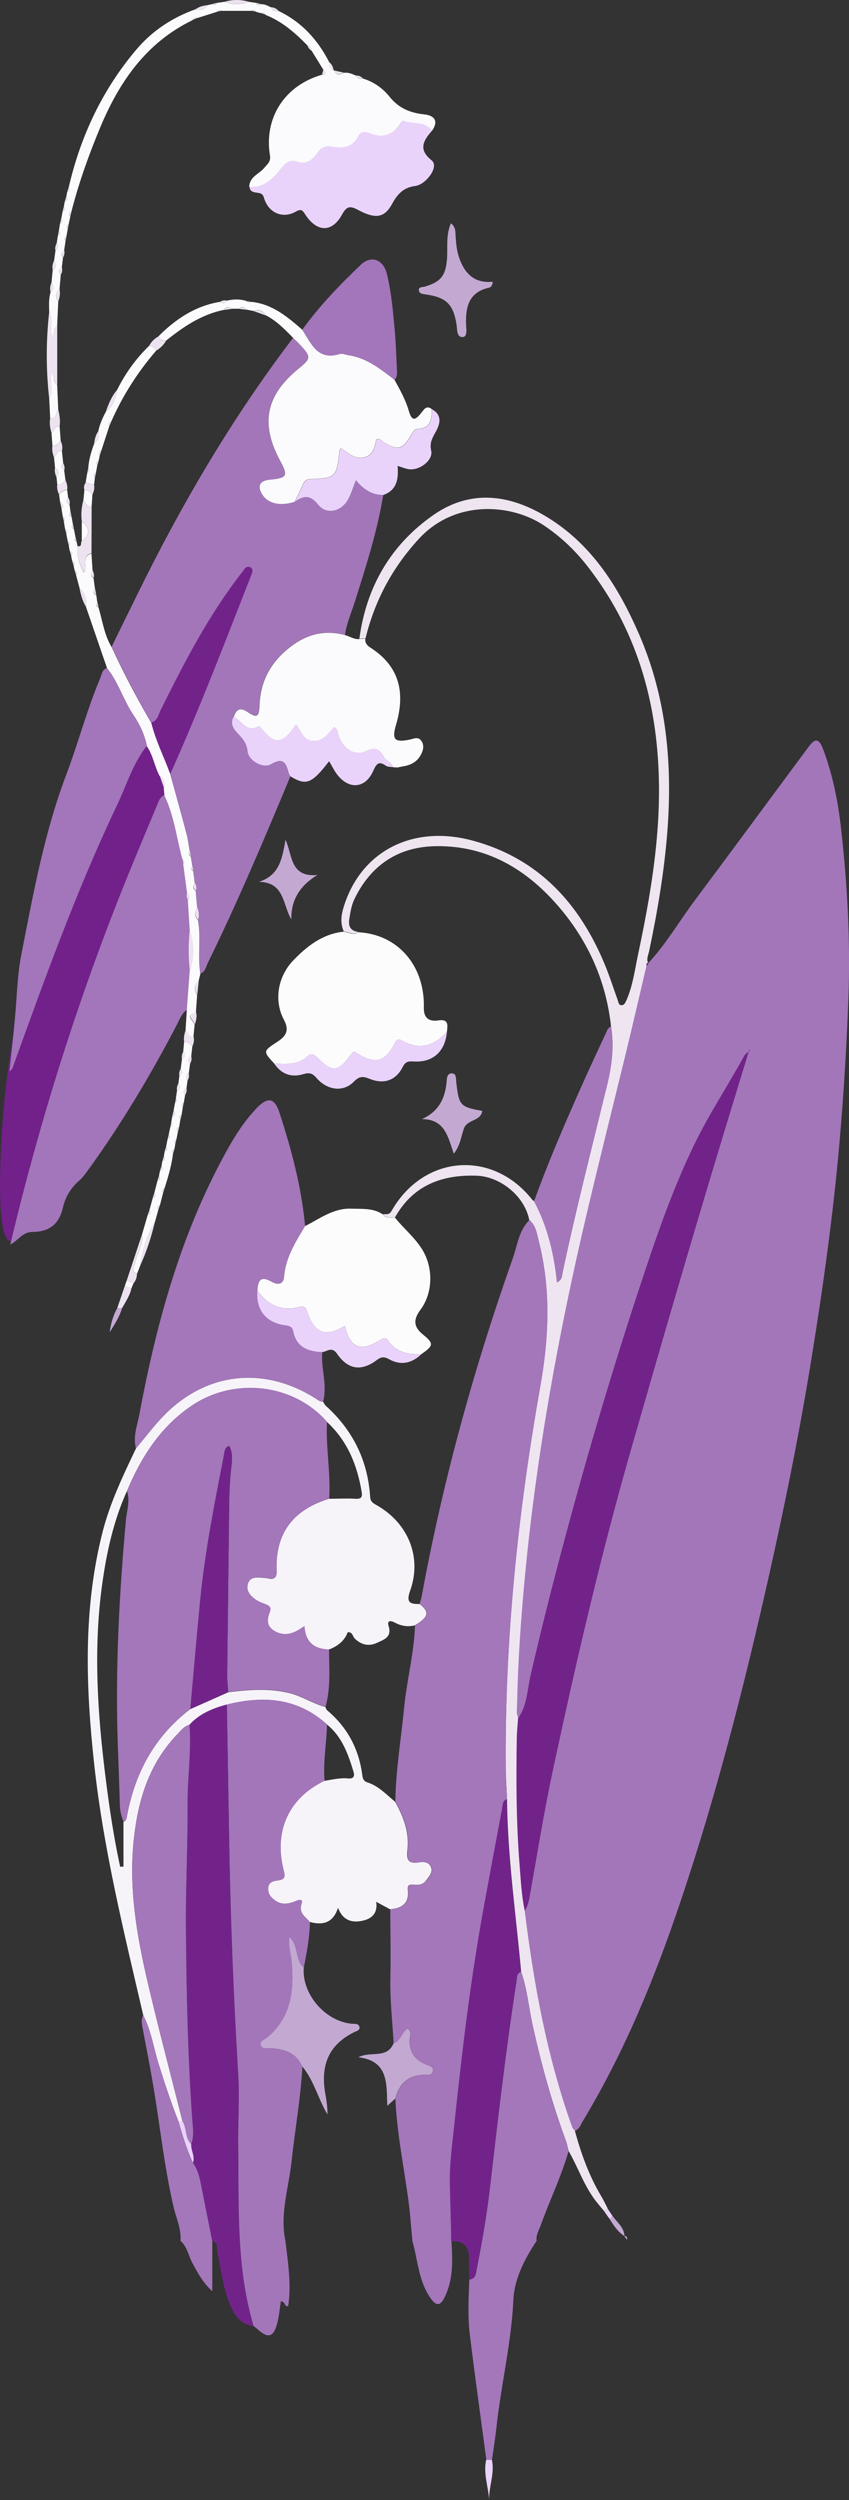<?xml version="1.0" encoding="UTF-8"?>
<svg id="Layer_1" data-name="Layer 1" xmlns="http://www.w3.org/2000/svg" version="1.1" viewBox="0 0 126.86 373.14">
  <rect x="0" y="0" width="126.86" height="373.14" fill="#333333" stroke="none"/>
  <defs>
    <style>
      .cls-1 {
        fill: #c3a9d2;
      }

      .cls-1, .cls-2, .cls-3, .cls-4, .cls-5, .cls-6, .cls-7, .cls-8, .cls-9, .cls-10, .cls-11, .cls-12, .cls-13, .cls-14 {
        stroke-width: 0px;
      }

      .cls-2 {
        fill: #a477bb;
      }

      .cls-3 {
        fill: #ead3fb;
      }

      .cls-4 {
        fill: #722389;
      }

      .cls-5 {
        fill: #fbfafc;
      }

      .cls-6 {
        fill: #f7f4f9;
      }

      .cls-7 {
        fill: #72238a;
      }

      .cls-8 {
        fill: #a376ba;
      }

      .cls-9 {
        fill: #fdfcfd;
      }

      .cls-10 {
        fill: #712189;
      }

      .cls-11 {
        fill: #a476ba;
      }

      .cls-12 {
        fill: #a375ba;
      }

      .cls-13 {
        fill: #eee5f1;
      }

      .cls-14 {
        fill: #ede3f0;
      }
    </style>
  </defs>
  <path class="cls-3" d="M72.66,367.11c.28,0,.56.01.84.02.45,2.05-.49,3.99-.4,6.02-.14-2.02-.91-3.99-.45-6.04Z"/>
  <g>
    <path class="cls-10" d="M4.91,141.88c-1.21,4.29-3.69,13.66-4.55,25.91-.14,1.96-1.2,17,1.17,17.44,1.05.2,2.35-2.55,3.25-4.37,6.39-12.98,9.04-13.13,14.27-23.75,9.73-19.77,3.33-25,13.03-44.9,6.65-13.66,14.21-20.52,11.93-31.48-.18-.88-1.62-7.79-5.02-8.32-2.28-.36-5.69,2.11-18.53,30.14-11.26,24.58-14.4,35.28-15.54,39.33Z"/>
    <path class="cls-8" d="M96.83,143.79c2.69-2.89,4.67-6.31,7.02-9.45,5.69-7.61,11.32-15.27,16.99-22.9.98-1.32,1.55-1.23,2.17.42,1.43,3.82,2.22,7.81,2.67,11.84.94,8.37,1.4,16.79,1.09,25.22-.26,7.13-.69,14.25-1.31,21.37-.94,10.79-2.43,21.5-4.16,32.19-1.79,11.11-4.02,22.13-6.49,33.1-3.66,16.24-7.78,32.36-13.1,48.15-3.83,11.39-8.37,22.47-14.6,32.8-.33.55-.52,1.24-1.22,1.51-.14-.19-.33-.37-.41-.58-3.74-10.45-5.73-21.28-7.08-32.25.35-.57.56-1.19.68-1.86,1.12-6.24,2.11-12.5,3.43-18.69,3.49-16.36,7.26-32.65,11.89-48.74,4.41-15.34,8.85-30.67,13.49-45.94,1.32-4.35,2.65-8.69,3.98-13.04.04-.09.34-.11.09-.29-.02.1-.04.21-.06.31-.22.2-.52.35-.66.6-2.48,4.51-5.34,8.81-7.58,13.46-2.79,5.8-4.98,11.85-7.02,17.93-3.95,11.77-7.56,23.64-10.85,35.61-2.32,8.44-4.51,16.91-6.49,25.44-.5,2.18-.5,4.55-1.89,6.49-.32-.63-.19-1.31-.18-1.97.13-6.49.58-12.97,1.2-19.43,1.74-18.27,5.04-36.28,9.27-54.12,1.87-7.91,3.87-15.78,5.78-23.68,1.06-4.36,2.06-8.72,3.09-13.08.12-.14.24-.28.36-.42,0,0-.11.03-.11.03Z"/>
    <path class="cls-8" d="M57.26,73.89c-.88,5.43-2.58,10.64-4.22,15.87-.52,1.66-1.26,3.27-1.49,5.01-2.97-.8-5.64-.17-8.07,1.67-2.93,2.22-4.6,5.08-4.72,8.82-.06,1.77-.43,1.92-1.81.98-1.05-.72-1.68-.42-2.03.73-.63,1.08.03,1.89.68,2.57.72.76,1.28,1.44,1.39,2.59.13,1.37,2.31,2.65,3.53,1.92,1.9-1.14,2.24-.07,2.63,1.33.05.17.16.32.24.48-3.91,9.38-7.86,18.73-12.34,27.86-.28.58-.37,1.31-1.1,1.58-.43-2.66.15-5.37-.36-8.03.2-.63.12-1.23-.12-1.83-.07-.85-.15-1.69-.22-2.54.12-.39.05-.76-.14-1.11-.08-.6-.16-1.2-.23-1.81-.04-.25-.09-.5-.13-.75-.08-.48-.16-.96-.23-1.44-.05-.25-.1-.49-.15-.74-.16-.89-.26-1.8-.49-2.67-.79-2.98-1.62-5.95-2.44-8.92,4.35-9.68,8.13-19.59,12.01-29.46.17-.44.49-1.03-.04-1.32-.63-.34-.91.31-1.24.73-4.96,6.34-8.63,13.45-12.19,20.62-.33.67-.44,1.55-1.36,1.81-2.15-3.68-4.14-7.44-5.94-11.31,1.25-2.55,2.5-5.1,3.76-7.65,6.63-13.52,14.21-26.46,23.35-38.45.34.34.7.67,1.03,1.02,1.66,1.77,1.64,2.07-.19,3.56-4.95,4.01-5.78,8.21-2.75,13.81,1.2,2.22,1.02,2.53-1.61,2.78-1.47.14-1.86.92-1.1,2.19.85,1.4,2.72,1.81,4.9,1.08,1.29-.9,2.27-1.06,3.47.46,1.2,1.53,3.39,1.06,4.41-.69.5-.85.77-1.83,1.23-2.97,1.12,1.38,2.41,2.22,4.09,2.21Z"/>
    <path class="cls-6" d="M21.4,300.75c-2.88-12.38-5.93-24.73-7.32-37.4-1.27-11.63-1.68-23.22,1.25-34.71,1.12-4.38,3.06-8.42,4.99-12.46,1.15-1.39,2.26-2.82,3.47-4.17,6.38-7.12,15.29-8.37,23.34-3.31.35.22.67.54,1.14.49.13.2.22.45.39.6,4.06,3.65,6.31,8.19,6.65,13.65.05.78.57.97,1.08,1.27,4.64,2.68,6.68,7.74,4.89,12.71-.62,1.72-.05,2.01,1.4,1.97,1.54,1.2,1.38,1.94-.7,3.19-1.05.27-2.04.09-2.99-.41-.6-.32-1.2-.37-.92.54.52,1.66-.76,2.02-1.74,2.48-1.2.56-2.37.32-3.34-.66-.31-.31-.29-.97-1.03-.93-.49,1.31-1.52,2.1-2.81,2.59-2.17-.06-3.53-1.05-3.66-3.49-.45.28-.74.49-1.05.66-1.21.67-2.44.75-3.61-.04-1.06-.72-.91-1.74-.51-2.76.24-.61-.07-.89-.58-1.1-.5-.2-1.04-.37-1.48-.67-.83-.57-1.57-1.31-1.22-2.41.36-1.14,1.4-.94,2.31-.89.24.01.49.03.72.09.99.24,1.3-.2,1.26-1.14-.23-5.65,2.53-9.13,7.84-10.75,1.32,0,2.65-.08,3.96,0,.89.06,1.03-.3.91-1.04-.67-4.01-2.13-7.62-5.2-10.44-4.93-5.64-13.73-6.74-20.16-2.44-4.69,3.14-7.59,7.7-9.73,12.8-2.01,4.47-3.04,9.19-3.7,14.01-1.33,9.7-.66,19.37.56,29.02.55,4.36,1.21,8.71,2.14,13.01l.5-.02v-6.67c.33-.12.43-.39.49-.7,1.18-6.55,4.13-12.05,9.49-16.13,1.88-.84,3.77-1.67,5.65-2.51,3.06-.38,6.1-.64,9.17.12,1.9.47,3.51,1.58,5.37,2.07.08.16.12.37.25.48,3.03,2.54,4.76,5.77,5.26,9.68.07.52.2.91.77,1.09,1.67.54,2.84,1.81,4.13,2.89,1.26,2.25,2.16,4.6,1.84,7.23-.17,1.36.11,2.08,1.69,1.82.69-.11,1.55-.09,1.85.75.29.79-.34,1.35-.74,1.94-.44.63-1.09.7-1.78.64-.61-.06-1.05-.08-.95.81.23,1.95-.9,2.72-2.67,2.85-.63-.34-1.25-.67-2.06-1.11.27,1.8-.74,2.57-2.15,2.85-1.56.31-2.88-.13-3.55-1.96-.74,2.29-2.28,2.64-4.22,2.12-.65-.79-1.71-1.31-1.23-2.74.28-.82-.51-.54-.93-.36-1,.41-1.99.58-2.95-.06-.68-.46-1.19-1.06-1.11-1.95.08-.87.82-1.01,1.46-1.09,1.22-.13,1.04-.76.82-1.64-1.44-5.81.84-10.69,6.12-13.22,1.18-.18,2.36-.48,3.57-.36.77.07.99-.32.79-.98-.81-2.65-1.71-5.26-3.99-7.08-4.4-3.97-9.51-4.32-14.96-2.96-2.1.56-4.08,1.36-5.58,3.02-.76.18-1.21.79-1.71,1.3-4.28,4.39-5.97,9.87-6.6,15.8-.78,7.29.45,14.4,2.1,21.44,1.62,6.9,3.44,13.75,5.17,20.62-.2,0-.4,0-.6,0-1.09-2.77-2.03-5.59-2.92-8.43-.78-2.47-1.13-5.08-2.35-7.42Z"/>
    <path class="cls-12" d="M27.94,150.72c-.77.48-1.05,1.31-1.43,2.06-3.95,7.6-8.34,14.94-13.37,21.88-.39.54-.79,1.09-1.28,1.52-1.26,1.11-2.08,2.39-2.47,4.09-.57,2.45-2.02,3.58-4.56,3.6-1.51,0-2.17,1.37-3.29,1.86,4.66-19.57,10.73-38.51,18.34-56.95,1.2-2.91,2.42-5.82,3.64-8.73.23-.55.42-1.16,1.08-1.38,1.43,2.99,1.81,6.28,2.66,9.44.05.25.09.5.14.74.19,1.45.39,2.91.58,4.36-.14.39-.07.76.12,1.11.09,1.45.18,2.91.27,4.36-.21,2.08-.22,4.16,0,6.24-.14,1.93-.29,3.86-.43,5.79Z"/>
    <path class="cls-13" d="M78.41,285.2c1.35,10.97,3.34,21.8,7.08,32.25.08.22.27.39.41.58.93,3.38,2.1,6.67,3.91,9.7.37.61.67,1.27,1,1.9-.16.15-.31.31-.47.46-.34-.41-.69-.82-1.03-1.24-1.94-2.33-2.86-5.23-4.34-7.81-.14-.52-.23-1.06-.42-1.56-2.08-5.63-3.67-11.4-4.97-17.26-.58-2.65-.8-5.38-1.71-7.95-.78-8.58-2.03-17.13-2.11-25.77-.06-1.51-.17-3.02-.19-4.53-.17-19.23,1.82-38.27,5.18-57.18,1.27-7.18,1.58-14.34-.23-21.48-.29-1.14-.42-2.4-1.44-3.24-.65-3.43-4.21-6.48-7.89-6.6-5.18-.17-9.5,1.45-12.17,6.23-.64,0-1.33.18-1.8-.47.47-.08.9.19,1.3-.52,4.79-8.38,15.09-9.16,21.01-1.65.07.09.19.14.28.21,2,3.76,2.98,7.82,3.42,12.12.82-.4.74-1.03.84-1.5,2-9.42,4.4-18.74,6.68-28.09.69-2.83,1.03-5.71.55-8.63-.73-6.65-3.33-12.53-7.6-17.6-4.82-5.71-10.84-9.4-18.57-9.28-5.59.08-9.68,2.79-12.15,7.85-.46.94-.62,1.95-.78,2.97-.19,1.19.19,1.83,1.38,1.99-.75.51-1.47.02-2.21-.08-.64-1.43-.32-2.8.16-4.2,2.71-7.93,10.3-11.75,19.14-9.35,9.78,2.65,15.91,9.35,19.69,18.46.72,1.73,1.29,3.53,1.93,5.3.12.32.13.79.57.8.4.01.57-.37.73-.71.97-2.19,1.26-4.55,1.75-6.86,1.83-8.62,3.32-17.29,3.11-26.15-.27-11.72-3.39-22.5-10.71-31.85-1.84-2.35-3.99-4.39-6.5-6.06-4.86-3.22-13.22-3.87-18.64,2.01-3.97,4.3-6.61,9.24-7.99,14.89-.3,0-.61.01-.91.02,1.04-7.75,4.71-14.04,11.08-18.47,5.77-4.01,11.8-2.96,17.39.59,6.44,4.09,10.31,10.33,13.29,17.15,4.13,9.46,5.05,19.42,4.25,29.6-.47,5.99-1.48,11.91-2.72,17.79-.12.57-.44,1.15-.14,1.77,0,0,.11-.03.11-.03-.42-.12-.32.21-.36.42-1.03,4.36-2.03,8.73-3.09,13.08-1.92,7.89-3.91,15.77-5.78,23.68-4.22,17.84-7.52,35.85-9.27,54.12-.62,6.46-1.07,12.94-1.2,19.43-.01.66-.14,1.34.18,1.97-.07.97-.18,1.93-.19,2.9-.11,6.3-.09,12.59.41,18.87.18,2.33.29,4.67.78,6.97Z"/>
    <path class="cls-11" d="M48.27,209.19c-.47.05-.79-.27-1.14-.49-8.05-5.06-16.96-3.81-23.34,3.31-1.21,1.35-2.32,2.78-3.47,4.17-.49-1.78.21-3.48.52-5.16,2.41-12.9,5.81-25.5,11.93-37.21,1.57-3,3.23-5.98,5.61-8.45,1.63-1.7,2.65-1.51,3.37.68,1.81,5.53,3.3,11.13,3.84,16.95-1.42,2.37-2.91,4.69-3.14,7.58-.1,1.28-1.11,1.17-1.89.72-1.64-.93-2.03-.13-2.09,1.32-.23,2.8,1.18,4.7,3.88,5.15.66.11,1.31.07,1.49.98.47,2.34,2.2,2.99,4.31,3.06-.21,2.47.81,4.91.13,7.39Z"/>
    <path class="cls-9" d="M51.35,139.06c.73.1,1.45.59,2.21.08,5.87.3,9.93,4.97,9.77,11.24q-.06,2.26,2.22,1.91c1.51-.23,1.34.76,1.23,1.7-1.93,2.13-4.13,2.81-6.76,1.28-.56-.32-.77-.07-1.06.48-1.44,2.74-2.9,3.12-5.5,1.51-.39-.24-.56-.52-.97.05-1.94,2.71-2.8,2.81-5.03.57-.53-.53-.91-.76-1.5-.23-1.46,1.32-3.23,1.17-4.99,1.07-1.69-1.82-1.66-1.84.44-3.21,1.18-.77,1.93-1.6,1.03-3.28-1.56-2.91-.92-6.5,1.38-8.89,2.08-2.16,4.4-3.96,7.53-4.29Z"/>
    <path class="cls-9" d="M38.47,192.61c.06-1.45.45-2.25,2.09-1.32.78.45,1.79.56,1.89-.72.23-2.89,1.72-5.21,3.14-7.58,2.22-1.12,4.25-2.71,6.95-2.6,1.61.06,3.24-.11,4.67.86.47.65,1.16.47,1.8.47,1.3,1.63,2.95,2.95,4.07,4.75,1.69,2.73,1.63,6.48-.26,9.02-1.11,1.49-1.01,2.55.36,3.67,1.66,1.36,1.64,1.64-.21,2.94-1.89.1-3.61-.23-4.87-1.84-.25-.32-.42-.8-1.13-.36-3.09,1.95-4.62,1.35-5.43-2.01-2.9,1.75-4.54,1.14-5.64-2.13-.19-.56-.43-.88-1.02-.72-2.73.72-4.83-.16-6.42-2.44Z"/>
    <path class="cls-12" d="M21.95,111.3c-2.1,2.65-3.04,5.89-4.46,8.87-6.08,12.76-10.85,26.04-15.65,39.32-.03.09-.15.15-.42.41.28-2.69.55-5.18.79-7.68.32-3.26.35-6.57.98-9.76,1.78-9.08,3.43-18.2,6.74-26.92,1.78-4.7,3.05-9.59,5.01-14.23.25-.59.27-1.35,1.04-1.6,1.71,2.12,2.44,4.78,3.96,7.01.95,1.39,1.66,2.91,2,4.58Z"/>
    <path class="cls-5" d="M44.08,74.87c-2.18.73-4.05.31-4.9-1.08-.77-1.26-.37-2.05,1.1-2.19,2.63-.25,2.81-.56,1.61-2.78-3.03-5.59-2.19-9.8,2.75-13.81,1.84-1.49,1.86-1.78.19-3.56-.33-.35-.68-.68-1.03-1.02-1.23-1.26-2.46-2.53-4.06-3.36-.44-.7-1.04-.94-1.83-.65l-1.08-.21c-.32-.47-.69-.48-1.11-.13-.37,0-.74,0-1.11,0-.43-.35-.8-.34-1.11.16-3.36.67-6.09,2.52-8.7,4.61-.49-.03-.93-.14-1.1-.68,2.56-2.56,5.47-4.5,9.11-5.11.43.33.81.3,1.1-.19.96-.22,1.92-.26,2.87.04.19.35.44.41.74.14,3.13.3,5.39,2.2,7.63,4.15,1.35,2.01,2.26,4.67,5.61,3.62.36-.11.83.1,1.25.17,2.75.4,4.84,2.06,6.94,3.7.8,1.48,1.64,2.92,2.11,4.56.46,1.57.9,1.61,1.89.37.41-.5.75-1.18,1.56-.57.02,1.49-.12,2.86-2.08,2.97-.57.03-.76.49-1.01.92-1.23,2.15-1.97,2.33-4.04,1.08-.33-.2-.56-.68-1.16-.43-.24,1.14-.44,2.4-1.93,2.7-1.4.28-2.3-.79-3.35-1.41-.13.26-.22.36-.23.47-.4,3.84-.57,4.03-4.32,4.15-.6.02-.87.25-1.09.73-.4.88-.82,1.75-1.24,2.62Z"/>
    <path class="cls-5" d="M53.67,95.36c.3,0,.61-.01.91-.02-.05.62.27,1,.77,1.32,4.4,2.81,5.23,6.79,3.82,11.54-.65,2.19-.2,2.64,2.03,2.19.63-.13,1.32-.53,1.8.24.43.7.22,1.41-.14,2.07-.61,1.11-1.64,1.55-2.83,1.71-.21.05-.42.09-.63.14-.23-.01-.45-.03-.68-.04-.2-.78-1.08-.96-1.42-1.59-.61-1.11-1.25-1.47-2.58-.82-1.6.78-3.23-.18-4.05-1.98-.24-.52-.12-1.2-.74-1.6-.87.93-1.58,2.09-3.03,2.09-1.55,0-1.9-1.42-2.67-2.46-.19.27-.33.46-.46.64-1.63,2.21-2.84,2.25-4.52.16-.18-.22-.54-.6-.61-.56-1.85,1.1-2.51-.83-3.7-1.4.35-1.15.97-1.45,2.03-.73,1.38.94,1.75.79,1.81-.98.13-3.75,1.79-6.6,4.72-8.82,2.43-1.84,5.09-2.48,8.07-1.67.71.2,1.34.66,2.12.59Z"/>
    <path class="cls-5" d="M8.09,38.85c.07-.48.13-.97.2-1.45.46-.3.49-.67.18-1.1.06-.36.12-.72.17-1.09.36-.18.42-.43.15-.74.06-.36.11-.72.17-1.08.38-.17.46-.41.19-.74.07-.36.14-.72.2-1.08.36-.17.44-.41.19-.74.04-.24.09-.48.13-.72.38-.15.49-.39.23-.74.05-.24.09-.48.14-.72.38-.15.49-.38.24-.74,1.78-7.66,5.06-14.6,10.16-20.59,2.34-2.74,5.33-4.71,8.76-5.93.75.23,1.35-.01,1.81-.62.24-.05.48-.11.72-.16.33.26.57.18.74-.19.36-.05.73-.1,1.09-.15,1.2.45,2.41.45,3.61,0,.36.05.72.11,1.08.16.17.36.4.45.74.2.54-.03,1,.21,1.46.45.24.51.67.6,1.18.56,3.46,1.65,5.87,4.32,7.59,7.69-.02.51.13.92.64,1.13l.04.07c.36.72.88.7,1.48.33.66-.08,1.24.17,1.82.43.23.42.58.53,1.02.43,1.62.48,2.98,1.46,4,2.73,1.36,1.7,3.08,2.4,5.16,2.62,1.71.18,2.12,1.15,1.14,2.48-1.01-1.52-2.77-.95-4.14-1.47-.31-.12-.46.24-.64.5-1.09,1.59-2.52,2.09-4.34,1.39-.79-.31-1.4-.45-1.84.4-.85,1.65-2.33,1.83-3.88,1.55-.98-.18-1.6,0-2.16.83-.71,1.06-1.68,1.86-3.05,1.42-1.25-.41-1.83.2-2.54,1.1-1.17,1.49-2.53,2.81-4.69,2.63.02-1.52,1.48-1.92,2.25-2.85.45-.55,1-.91.85-1.83-.93-5.64,2.21-10.47,7.76-12.06.57-.11.76-.33.21-.75-.57-.93-1.14-1.86-1.72-2.79-.02-.44-.24-.72-.66-.84-1.81-1.86-3.74-3.55-6.19-4.53-.13-.39-.36-.52-.73-.28-.24-.06-.48-.13-.72-.19-.18-.35-.43-.42-.74-.16h-4.41c-.3-.25-.54-.18-.73.15-.97.31-1.94.61-2.92.92-.39-.23-.6-.07-.72.32-6.92,3.34-10.95,9.2-13.8,16.02-1.7,4.07-3.19,8.24-4.29,12.52-.35.18-.43.42-.17.74-.08.36-.15.72-.23,1.08-.32.19-.38.44-.14.74-.07.36-.13.72-.2,1.08-.35.19-.41.44-.14.74-.07.48-.15.96-.22,1.44-.46.31-.49.68-.17,1.1-.06.48-.12.97-.18,1.45-.48.31-.49.68-.15,1.11-.06.72-.13,1.45-.19,2.17-.67.55-.57,1.18-.19,1.83-.05,1.21-.11,2.42-.16,3.64-.65.31-.31,1.1-.75,1.6-.4-1.26.21-2.59-.44-3.75-.03-.98-.07-1.95.2-2.91.55-.44.52-.94.15-1.47.06-.6.11-1.21.17-1.81.6-.41.56-.92.21-1.47Z"/>
    <path class="cls-3" d="M37.26,27.87c2.15.18,3.52-1.14,4.69-2.63.7-.9,1.29-1.5,2.54-1.1,1.38.45,2.34-.35,3.05-1.42.55-.83,1.17-1.01,2.16-.83,1.55.29,3.03.1,3.88-1.55.44-.85,1.05-.71,1.84-.4,1.81.7,3.25.2,4.34-1.39.18-.26.32-.62.64-.5,1.37.53,3.13-.04,4.14,1.47-1.26,1.44-2.09,2.78-.06,4.4.73.58.25,1.72-.37,2.47-.55.67-1.27,1.26-2.09,1.37-1.72.23-2.62,1.18-3.43,2.67-1.15,2.1-2.49,2.29-5.09.9-1.19-.63-1.69-.59-2.39.69-1.48,2.71-3.74,2.68-5.48.02-.45-.69-.62-.91-1.46-.44-1.98,1.1-4.07.15-4.73-2.08-.15-.52-.38-.65-.84-.73-.57-.1-1.27-.07-1.31-.93Z"/>
    <path class="cls-12" d="M58.96,56.71c-2.09-1.64-4.18-3.29-6.94-3.7-.42-.06-.88-.28-1.25-.17-3.35,1.05-4.26-1.62-5.61-3.62,2.56-3.55,5.58-6.68,8.74-9.69,1.56-1.49,3.39-.82,3.92,1.38.67,2.77.91,5.61,1.17,8.45.17,1.87.22,3.75.31,5.62.03.6.13,1.22-.35,1.73Z"/>
    <path class="cls-2" d="M91.29,153.2c.48,2.92.15,5.8-.55,8.63-2.28,9.35-4.68,18.67-6.68,28.09-.1.47-.02,1.1-.84,1.5-.44-4.3-1.42-8.37-3.42-12.12,2.02-5.62,4.39-11.1,6.81-16.56,1.27-2.87,2.61-5.71,3.93-8.56.17-.37.31-.8.75-.98Z"/>
    <path class="cls-5" d="M21.95,111.3c-.34-1.67-1.06-3.19-2-4.58-1.52-2.23-2.25-4.9-3.96-7.01-1.05-3.04-2.09-6.09-3.14-9.13.15-1.13-.19-2.1-.99-2.91-.16-.61-.33-1.21-.49-1.82.25-.34.15-.58-.22-.73-.05-.24-.11-.48-.16-.72.26-.35.16-.58-.22-.73-.05-.24-.1-.48-.14-.72.26-.34.17-.57-.21-.74-.05-.24-.1-.48-.14-.73.25-.32.17-.56-.17-.73-.07-.36-.14-.72-.21-1.08.26-.32.18-.56-.18-.74-.06-.36-.12-.72-.18-1.09.26-.31.19-.56-.16-.74l-.18-1.09c.32-.44.27-.81-.22-1.09l-.15-1.09c.33-.36.66-.71,1.21-.69l.13,1.09c-.33.45-.29.82.22,1.1.05.36.1.72.15,1.09-.27.31-.2.56.16.74.06.36.13.73.19,1.09-.26.31-.18.55.16.74.07.36.14.72.21,1.09-.26.33-.18.57.18.74.05.24.1.49.15.73-.14,1.39.27,2.62.9,3.91.72-.93-.44-2.43,1.18-2.83.05.85.11,1.7.16,2.55-.35.42-.33.8.15,1.11.06.48.13.96.19,1.45-.33.45-.3.83.22,1.1.05.36.1.72.15,1.08-.27.33-.19.57.18.74.59,2,.86,4.1,1.96,5.93,1.79,3.87,3.78,7.63,5.93,11.31.65,2.64,1.89,5.07,2.82,7.61.82,2.97,1.65,5.94,2.44,8.92.23.87.33,1.78.49,2.67-.23.3-.15.54.15.74.08.48.16.96.23,1.44-.23.3-.17.54.13.75.08.6.16,1.2.23,1.81-.32.42-.29.79.14,1.11.07.85.15,1.69.22,2.54-.39.64-.44,1.25.12,1.83.5,2.66-.08,5.37.36,8.03-.09.35-.17.69-.26,1.04-.77.66-.61,1.41-.23,2.19-.06.85-.12,1.69-.18,2.54-1.77.44-.3,1.21-.19,1.84-.06.6-.12,1.2-.18,1.81-.73.02-.84-.63-1.17-1.05.06-.98.12-1.96.18-2.95.14-1.93.29-3.86.43-5.79.67-2.08.67-4.16,0-6.24-.09-1.45-.18-2.91-.27-4.36.34-.41.31-.78-.12-1.11-.19-1.45-.39-2.91-.58-4.36.23-.3.16-.54-.14-.74-.85-3.16-1.22-6.45-2.66-9.44-.03-.37-.07-.75-.1-1.12.27-.78.03-1.37-.64-1.82-.74-1.43-.96-3.08-1.9-4.43Z"/>
    <path class="cls-2" d="M21.4,300.75c1.22,2.33,1.57,4.94,2.35,7.42.89,2.84,1.83,5.66,2.92,8.43.6,2.11,1.25,4.2,2.16,6.2.93,1.28,1.12,2.8,1.42,4.29.5,2.46.98,4.92,1.47,7.38v7.49c-1.46-1.33-2.2-2.79-2.98-4.23-.59-1.09-.76-2.42-1.77-3.29.14-1.81-.66-3.43-1.05-5.12-1.46-6.32-2.08-12.77-3.21-19.14-.45-2.55-.95-5.1-1.43-7.65-.11-.6-.17-1.2.12-1.77Z"/>
    <path class="cls-3" d="M34.93,106.98c1.18.58,1.85,2.51,3.7,1.4.07-.04.43.34.61.56,1.68,2.09,2.9,2.04,4.52-.16.14-.19.27-.38.46-.64.77,1.04,1.12,2.46,2.67,2.46,1.45,0,2.16-1.16,3.03-2.09.62.4.51,1.08.74,1.6.82,1.8,2.46,2.76,4.05,1.98,1.33-.65,1.97-.29,2.58.82.35.63,1.22.81,1.42,1.59-.35-.06-.77-.02-1.04-.21-1.07-.76-1.42-.31-1.89.74-1.16,2.65-3.61,2.88-5.39.58-.47-.61-.8-1.32-1.21-2-2.62,3.38-3.42,3.69-5.79,2.25-.08-.16-.19-.31-.24-.48-.39-1.39-.73-2.47-2.63-1.33-1.22.73-3.41-.55-3.53-1.92-.11-1.15-.67-1.83-1.39-2.59-.65-.68-1.31-1.49-.68-2.57Z"/>
    <path class="cls-3" d="M44.08,74.87c.41-.87.84-1.74,1.24-2.62.22-.48.5-.71,1.09-.73,3.75-.12,3.92-.31,4.32-4.15.01-.11.1-.21.23-.47,1.05.63,1.96,1.7,3.35,1.41,1.49-.3,1.69-1.56,1.93-2.7.59-.25.83.23,1.16.43,2.07,1.25,2.82,1.07,4.04-1.08.25-.43.43-.89,1.01-.92,1.96-.11,2.1-1.48,2.08-2.97,1.62.91,1.22,2.24.55,3.43-.5.9-.91,1.6-.65,2.76.32,1.42-1.73,3-3.34,2.77-.53-.08-1.03-.3-1.68-.49.16,1.93-.09,3.61-2.14,4.34-1.68,0-2.97-.83-4.09-2.21-.46,1.14-.73,2.12-1.23,2.97-1.02,1.75-3.21,2.21-4.41.69-1.2-1.52-2.17-1.36-3.47-.46Z"/>
    <path class="cls-3" d="M40.97,158.72c1.76.1,3.53.25,4.99-1.07.58-.53.97-.3,1.5.23,2.23,2.24,3.1,2.13,5.03-.57.41-.57.58-.29.97-.05,2.6,1.61,4.05,1.23,5.5-1.51.29-.55.51-.81,1.06-.48,2.63,1.53,4.83.85,6.76-1.28-.25,2.9-2.03,4.56-4.83,4.44-.74-.03-1.3-.12-1.75.77-1.05,2.07-2.82,2.69-5.01,1.8-.96-.39-1.52-.38-2.31.43-1.55,1.6-3.95,1.34-5.58-.54-.61-.71-1.07-.85-1.96-.58-1.79.55-3.3.02-4.37-1.58Z"/>
    <path class="cls-1" d="M73.62,42.05c-.04.63-.32.84-.59.9-2.96.67-3.47,2.83-3.39,5.42.02.69.26,1.87-.48,1.93-.94.08-.83-1.13-.94-1.86-.48-3-1.51-4.05-4.55-4.49-.43-.06-.97-.09-1.07-.54-.14-.63.5-.52.87-.63,2.41-.71,3.12-1.63,3.32-4.12.14-1.72-.2-3.49.58-5.33.79.59.66,1.35.71,2,.08.97.15,1.93.44,2.87.79,2.5,2.26,4.13,5.09,3.85Z"/>
    <path class="cls-1" d="M67.81,172.2c-.87-2.49-1.32-5.19-4.78-5.17,2.77-1.24,3.56-3.41,3.74-5.94.03-.44.18-.88.72-.89.58-.01.62.46.66.89.01.12,0,.24.02.36.39,3.56.58,3.76,3.89,4.35-.22,1.58-2.22,1.23-2.73,2.61-.43,1.15-.51,2.47-1.52,3.78Z"/>
    <path class="cls-5" d="M27.38,156.95l.13-1.45c.55-.02.9.32,1.23.69-.06.48-.11.97-.17,1.45-.49.3-.51.68-.17,1.11-.06.48-.13.96-.19,1.44-.49.29-.51.67-.19,1.1-.05.36-.1.72-.15,1.09-.5.28-.54.66-.22,1.1-.06.36-.12.72-.18,1.08-.36.18-.43.42-.16.74-.06.36-.11.72-.17,1.08-.38.17-.46.41-.19.74-.06.36-.12.72-.18,1.08-.38.16-.46.41-.19.74l-.21,1.08c-.35.17-.43.42-.18.74-.04.24-.08.48-.12.72-.39.15-.48.39-.22.74-.22,1.75-.72,3.42-1.25,5.09-.38.15-.48.39-.23.74-.16.61-.31,1.21-.47,1.82-.39.14-.5.37-.25.73-.17.61-.34,1.21-.51,1.82-1.25,1.99-1.87,4.19-2.2,6.5-.16.4-.31.8-.47,1.2-1.01-.41-.39-1.1-.27-1.68.28-1.4,1.25-2.63,1.01-4.16.28-.97.57-1.94.85-2.91.39-.14.5-.37.26-.73.17-.61.33-1.21.5-1.82.37-.15.48-.39.23-.73.16-.61.31-1.21.47-1.82.39-.15.5-.38.23-.74.05-.24.09-.48.14-.72.39-.15.49-.39.23-.74.04-.24.09-.48.13-.72.39-.15.49-.39.23-.74.04-.24.08-.48.12-.72.39-.15.5-.39.22-.74l.21-1.08c.36-.17.44-.41.18-.74.08-.36.15-.72.23-1.08.32-.19.39-.43.15-.74.04-.24.08-.48.11-.72.52-.27.57-.64.25-1.1.07-.36.13-.72.2-1.08.34-.19.41-.43.14-.74l.16-1.08c.5-.28.54-.66.21-1.1.05-.36.09-.72.14-1.09.51-.28.54-.66.21-1.1.06-.48.12-.96.18-1.45.5-.3.52-.67.18-1.11Z"/>
    <path class="cls-1" d="M43.54,137.24c-1.33-2.2-.97-5.56-4.86-5.63,3.17-.98,3.48-3.63,3.99-6.27,1.04,2.3.66,5.64,4.76,5.25-2.58,1.57-3.95,3.65-3.9,6.64Z"/>
    <path class="cls-5" d="M12.8,72.01c.08-.48.16-.96.24-1.44.34-.19.41-.43.15-.74.09-1.26.45-2.46.89-3.64.6-.48.84-1.07.6-1.82.22-1.04.64-2,1.14-2.92,1.09-.82,1.48-2,1.69-3.28,1.22-2.46,2.81-4.66,4.79-6.57.46.08.81.31,1.04.73-2.75,3.19-5,6.69-6.7,10.55-.39.12-.54.34-.31.73-.4,1.21-.79,2.43-1.19,3.64-.39.15-.49.38-.24.74-.05.24-.1.48-.15.72-.38.16-.47.4-.21.74-.07.36-.13.72-.2,1.08-.36.18-.43.42-.16.74-.04.36-.08.73-.13,1.09-.42-.12-.84-.23-1.26-.35Z"/>
    <path class="cls-14" d="M7.36,46.5c.65,1.16.04,2.49.44,3.75.44-.5.09-1.29.75-1.6,0,2.93,0,5.85,0,8.78-.76-.42-.25-1.35-.75-1.96-.4,1.4.23,2.83-.44,4.12-.49-4.36-.5-8.73,0-13.09Z"/>
    <path class="cls-14" d="M13.67,82.58c-1.62.4-.45,1.9-1.18,2.83-.63-1.28-1.04-2.52-.9-3.91.74.18.4-.54.64-.77,1.26-.92,1.26-1.97,0-2.88-.16-1.11-.04-2.2.24-3.27.32.45.48,1.09,1.22,1.06,0,2.31-.01,4.63-.02,6.94Z"/>
    <path class="cls-5" d="M7.35,59.59c.67-1.29.04-2.72.44-4.12.5.61-.02,1.54.75,1.96.05,1.22.11,2.43.16,3.65-.39.48-.24,1.42-1.2,1.42-.05-.97-.09-1.94-.14-2.91Z"/>
    <path class="cls-5" d="M9.59,70.21c.06.48.13.97.19,1.45-.33.37-.67.71-1.22.69-.04-.36-.07-.73-.11-1.09.36-.56.39-1.06-.23-1.46l-.14-1.46c.33-.42.44-1.07,1.17-1.05.06.6.13,1.2.19,1.81-.34.42-.32.79.15,1.1Z"/>
    <path class="cls-14" d="M21.2,184.29c.24,1.53-.73,2.76-1.01,4.16-.12.58-.74,1.27.27,1.68,0,.53-.18,1-.51,1.41-.35-.12-.69-.23-1.04-.35.76-2.3,1.53-4.6,2.29-6.89Z"/>
    <path class="cls-14" d="M20.93,188.93c.32-2.3.94-4.51,2.2-6.5-.53,2.23-1.24,4.41-2.2,6.5Z"/>
    <path class="cls-14" d="M7.49,62.5c.96,0,.81-.94,1.2-1.42.21.84.34,1.68.22,2.55-.73-.02-.87.63-1.2,1.06-.2-.72-.36-1.44-.22-2.19Z"/>
    <path class="cls-14" d="M17.53,195.21c.37-1.1.75-2.19,1.12-3.29.33.12.66.23.99.35-.23,1.09-.86,2-1.39,2.95-.24,0-.48,0-.72-.01Z"/>
    <path class="cls-5" d="M7.71,64.7c.33-.43.47-1.08,1.2-1.06.05.73.11,1.46.16,2.18-.34.36-.68.72-1.24.7-.04-.61-.08-1.21-.13-1.82Z"/>
    <path class="cls-5" d="M12.22,77.85c1.26.91,1.26,1.97,0,2.88,0-.96,0-1.92,0-2.88Z"/>
    <path class="cls-5" d="M13.69,75.64c-.74.02-.9-.61-1.22-1.06.05-.48.1-.97.14-1.45.55-.02.87.34,1.2.69-.04.61-.08,1.22-.12,1.82Z"/>
    <path class="cls-14" d="M37.17.26c-1.2.45-2.41.45-3.61,0,1.2-.34,2.41-.35,3.61,0Z"/>
    <path class="cls-1" d="M17.53,195.21c.24,0,.48,0,.72.01-.35,1.15-.93,2.18-1.87,3.62.24-1.63.62-2.65,1.15-3.63Z"/>
    <path class="cls-14" d="M28.74,156.19c-.33-.37-.68-.72-1.23-.69-.1-.64.06-1.24.25-1.83.33.42.44,1.08,1.17,1.05.13.52.01,1-.19,1.47Z"/>
    <path class="cls-14" d="M7.84,66.52c.56.02.9-.33,1.24-.7.2.47.31.96.17,1.47-.73-.03-.84.63-1.17,1.05-.19-.59-.36-1.19-.24-1.83Z"/>
    <path class="cls-14" d="M23.34,52.33c-.23-.42-.58-.65-1.04-.73.32-.62.8-1.08,1.41-1.41.18.54.61.65,1.1.68-.37.61-.85,1.1-1.48,1.46Z"/>
    <path class="cls-1" d="M93.31,333.74c-.99-.64-1.62-1.58-2.22-2.56.15-.15.29-.3.44-.45.68.95,1.72,1.69,1.78,3.01Z"/>
    <path class="cls-14" d="M8.56,72.35c.55.02.89-.32,1.22-.69.21.47.34.94.25,1.46-.55-.03-.88.32-1.21.69-.2-.47-.35-.94-.26-1.46Z"/>
    <path class="cls-14" d="M17.51,58.17c-.2,1.28-.6,2.46-1.69,3.28.39-1.18.87-2.32,1.69-3.28Z"/>
    <path class="cls-14" d="M13.81,73.82c-.33-.35-.65-.72-1.2-.69-.13-.4-.03-.77.19-1.11.42.12.84.23,1.26.35.1.52-.05.99-.25,1.46Z"/>
    <path class="cls-14" d="M11.86,87.66c.8.81,1.14,1.78.99,2.91-.55-.9-.8-1.89-.99-2.91Z"/>
    <path class="cls-14" d="M29.11,152.91c-.11-.63-1.58-1.4.19-1.84.15.63.02,1.24-.19,1.84Z"/>
    <path class="cls-14" d="M29.47,148.54c-.38-.78-.54-1.54.23-2.19-.08.73-.15,1.46-.23,2.19Z"/>
    <path class="cls-14" d="M8.71,45.02c-.38-.66-.49-1.28.19-1.83.14.63,0,1.23-.19,1.83Z"/>
    <path class="cls-14" d="M31.01.77c-.47.61-1.06.85-1.81.62.54-.39,1.16-.56,1.81-.62Z"/>
    <path class="cls-5" d="M19.64,192.27c-.33-.12-.66-.23-.99-.35.09-.25.17-.49.26-.74.35.12.69.23,1.04.35-.1.25-.21.49-.31.74Z"/>
    <path class="cls-14" d="M14.68,64.37c.24.75,0,1.35-.6,1.82.06-.65.22-1.28.6-1.82Z"/>
    <path class="cls-3" d="M91.53,330.73c-.15.15-.29.3-.44.45-.25-.36-.51-.71-.76-1.07.16-.15.31-.31.47-.46.24.36.49.73.73,1.09Z"/>
    <path class="cls-14" d="M23.85,115.73c.67.45.91,1.04.64,1.82-.21-.61-.43-1.21-.64-1.82Z"/>
    <path class="cls-14" d="M8.09,38.85c.35.55.39,1.05-.21,1.47-.12-.52,0-1,.21-1.47Z"/>
    <path class="cls-14" d="M8.22,69.8c.62.4.59.9.23,1.46-.19-.47-.34-.94-.23-1.46Z"/>
    <path class="cls-14" d="M51.37,10.84c-.6.36-1.12.38-1.48-.33.49.11.99.22,1.48.33Z"/>
    <path class="cls-14" d="M7.71,42.13c.37.53.4,1.03-.15,1.47-.15-.51-.05-1,.15-1.47Z"/>
    <path class="cls-14" d="M25.95,165.7c.32.46.27.83-.25,1.1.08-.37.17-.73.25-1.1Z"/>
    <path class="cls-14" d="M27.64,163.48c-.32-.45-.29-.82.22-1.1.1.4-.02.76-.22,1.1Z"/>
    <path class="cls-14" d="M27.02,159.5c.34.44.31.82-.21,1.1-.1-.4,0-.76.21-1.1Z"/>
    <path class="cls-14" d="M33.92,44.89c-.29.49-.67.52-1.1.19.34-.22.7-.33,1.1-.19Z"/>
    <path class="cls-14" d="M9.09,41.01c-.34-.42-.33-.8.15-1.11.12.39.03.76-.15,1.11Z"/>
    <path class="cls-14" d="M10.39,75.31c-.52-.28-.56-.65-.22-1.1.2.34.31.7.22,1.1Z"/>
    <path class="cls-14" d="M9.42,38.45c-.32-.42-.29-.8.17-1.1.11.39.01.75-.17,1.1Z"/>
    <path class="cls-14" d="M26.67,161.69c.32.44.29.82-.21,1.1-.1-.4.02-.76.21-1.1Z"/>
    <path class="cls-14" d="M27.38,156.95c.34.43.32.81-.18,1.11-.11-.4,0-.76.18-1.11Z"/>
    <path class="cls-14" d="M9.59,70.21c-.47-.31-.49-.68-.15-1.1.18.35.28.71.15,1.1Z"/>
    <path class="cls-14" d="M28.01,161.3c-.32-.43-.29-.81.19-1.1.11.4,0,.76-.19,1.1Z"/>
    <path class="cls-14" d="M8.47,36.3c.31.43.28.8-.18,1.1-.11-.39,0-.75.18-1.1Z"/>
    <path class="cls-14" d="M8.98,74.9c.49.28.54.65.22,1.09-.07-.36-.14-.73-.22-1.09Z"/>
    <path class="cls-14" d="M28.4,158.75c-.34-.43-.32-.81.17-1.11.12.4.03.76-.17,1.11Z"/>
    <path class="cls-14" d="M41.62,1.62c-.5.05-.94-.05-1.18-.56.46.05.87.19,1.18.56Z"/>
    <path class="cls-14" d="M49.85,10.44c-.52-.2-.66-.62-.64-1.13.39.27.54.69.64,1.13Z"/>
    <path class="cls-14" d="M10.77,83.65c.38.15.48.39.22.73-.07-.24-.15-.49-.22-.73Z"/>
    <path class="cls-14" d="M10.42,82.19c.37.16.47.4.21.74-.07-.25-.14-.49-.21-.74Z"/>
    <path class="cls-14" d="M10.11,80.73c.34.18.42.42.17.73-.06-.24-.11-.49-.17-.73Z"/>
    <path class="cls-14" d="M11.44,80.78c-.36-.17-.45-.41-.18-.74.06.25.12.49.18.74Z"/>
    <path class="cls-14" d="M9.72,78.91c.36.17.44.41.18.74l-.18-.74Z"/>
    <path class="cls-14" d="M26.3,163.87c.26.31.2.55-.14.74.05-.25.1-.49.14-.74Z"/>
    <path class="cls-14" d="M11.05,78.95c-.34-.18-.42-.42-.16-.74.05.25.11.49.16.74Z"/>
    <path class="cls-14" d="M27.3,165.31c-.27-.32-.2-.56.16-.74-.05.25-.11.5-.16.74Z"/>
    <path class="cls-14" d="M26.95,167.13c-.27-.33-.19-.58.19-.74-.06.25-.13.5-.19.74Z"/>
    <path class="cls-14" d="M25.59,167.52c.24.31.17.55-.15.74.05-.25.1-.49.15-.74Z"/>
    <path class="cls-14" d="M26.58,168.95c-.27-.33-.19-.58.19-.74-.06.25-.13.49-.19.74Z"/>
    <path class="cls-14" d="M25.21,169.34c.26.33.17.57-.18.74.06-.25.12-.49.18-.74Z"/>
    <path class="cls-14" d="M26.18,170.77c-.25-.32-.17-.56.18-.74-.06.25-.12.49-.18.74Z"/>
    <path class="cls-14" d="M32.47.41c-.17.37-.41.46-.74.19.25-.06.49-.13.74-.19Z"/>
    <path class="cls-14" d="M25.84,172.23c-.26-.35-.17-.59.22-.74-.07.25-.15.49-.22.74Z"/>
    <path class="cls-14" d="M24.47,172.62c.27.35.16.59-.23.74.08-.25.15-.49.23-.74Z"/>
    <path class="cls-14" d="M24.11,174.08c.26.35.16.59-.23.74.08-.25.15-.49.23-.74Z"/>
    <path class="cls-14" d="M23.74,175.54c.27.35.16.59-.23.74.08-.25.15-.49.23-.74Z"/>
    <path class="cls-14" d="M9.38,77.08c.35.18.42.42.16.74-.05-.25-.11-.49-.16-.74Z"/>
    <path class="cls-14" d="M24.36,178.06c-.25-.35-.15-.58.23-.74-.08.25-.15.49-.23.74Z"/>
    <path class="cls-14" d="M23.04,178.09c.25.35.14.58-.23.73.08-.24.15-.49.23-.73Z"/>
    <path class="cls-14" d="M23.64,180.61c-.25-.36-.14-.59.25-.73-.08.24-.17.49-.25.73Z"/>
    <path class="cls-14" d="M22.31,180.65c.24.36.13.59-.26.73.09-.24.17-.49.26-.73Z"/>
    <path class="cls-14" d="M10.7,77.13c-.35-.18-.42-.43-.16-.74.05.25.11.49.16.74Z"/>
    <path class="cls-14" d="M38.99.62c-.33.25-.57.16-.74-.2.25.07.49.13.74.2Z"/>
    <path class="cls-14" d="M32.42,1.74c.19-.32.43-.39.73-.15l-.73.15Z"/>
    <path class="cls-14" d="M37.56,1.59c.31-.26.56-.18.74.16-.25-.05-.49-.11-.74-.16Z"/>
    <path class="cls-14" d="M39.02,1.94c.37-.24.6-.11.73.28-.24-.09-.49-.19-.73-.28Z"/>
    <path class="cls-14" d="M28.78,2.98c.12-.39.33-.55.72-.32-.24.11-.48.21-.72.32Z"/>
    <path class="cls-14" d="M45.94,6.75c.42.12.64.4.66.84-.35-.18-.56-.47-.66-.84Z"/>
    <path class="cls-14" d="M48.33,10.38c.55.42.37.64-.21.75.07-.25.14-.5.21-.75Z"/>
    <path class="cls-14" d="M54.22,11.7c-.44.1-.8-.01-1.02-.43.41-.01.74.15,1.02.43Z"/>
    <path class="cls-14" d="M10.28,27.91c.25.35.15.59-.24.74.08-.25.16-.49.24-.74Z"/>
    <path class="cls-14" d="M13.19,69.83c.26.31.19.55-.15.74.05-.25.1-.49.15-.74Z"/>
    <path class="cls-14" d="M9.9,29.37c.26.35.16.59-.23.74.08-.25.15-.49.23-.74Z"/>
    <path class="cls-14" d="M9.54,30.83c.26.33.17.57-.19.74.06-.25.13-.49.19-.74Z"/>
    <path class="cls-14" d="M24.81,171.16c.28.35.17.59-.22.74.07-.25.15-.49.22-.74Z"/>
    <path class="cls-14" d="M10.52,32.26c-.25-.32-.17-.56.17-.74-.06.25-.12.49-.17.74Z"/>
    <path class="cls-14" d="M10.15,34.08c-.24-.3-.18-.55.14-.74-.05.25-.1.49-.14.74Z"/>
    <path class="cls-14" d="M8.79,34.47c.27.31.2.56-.15.74.05-.25.1-.5.15-.74Z"/>
    <path class="cls-14" d="M9.81,35.91c-.27-.31-.21-.55.14-.74-.05.25-.09.5-.14.74Z"/>
    <path class="cls-14" d="M37.54,45.07c-.31.27-.55.21-.74-.14.25.05.5.09.74.14Z"/>
    <path class="cls-14" d="M9.15,32.64c.27.33.19.58-.19.74.06-.25.13-.5.19-.74Z"/>
    <path class="cls-14" d="M11.15,85.11c.37.16.47.39.22.73-.07-.24-.15-.49-.22-.73Z"/>
    <path class="cls-3" d="M59.4,114.55c.21-.05.42-.09.63-.14-.21.05-.42.09-.63.14Z"/>
    <path class="cls-1" d="M93.67,334.29c-.13-.19-.26-.39-.39-.58.4.01.48.24.39.58Z"/>
    <polygon class="cls-12" points=".73 186.45 .65 186.53 .75 186.48 .73 186.45"/>
    <polygon class="cls-12" points=".75 186.48 .8 186.37 .73 186.45 .75 186.48"/>
    <path class="cls-11" d="M79.09,182.09c1.02.84,1.15,2.1,1.44,3.24,1.8,7.13,1.5,14.3.23,21.48-3.36,18.91-5.35,37.95-5.18,57.18.01,1.51.12,3.02.19,4.53-.64.25-.6.85-.7,1.37-1.07,5.72-2.17,11.43-3.17,17.16-1.73,9.85-2.9,19.78-3.94,29.72-.32,3.06-.77,6.15-.7,9.21.06,2.84.18,5.69.2,8.54.17,2.86.3,5.69-1.04,8.38-.65,1.3-1.25,1.26-2.04.16-1.85-2.57-1.93-5.7-2.76-8.6-.19-1.98-.32-3.98-.58-5.95-.68-5.09-1.74-10.13-1.96-15.28.59-2.25,1.97-3.51,4.35-3.57.5-.01,1.21.18,1.29-.6.06-.6-.54-.72-.98-.89-1.76-.72-2.67-1.95-2.49-3.92.04-.47.29-1.08-.34-1.45-.86.59-1,1.84-2.09,2.19-.18-3.24-.56-6.47-.49-9.73.07-3.43,0-6.87-.02-10.31,1.77-.13,2.9-.9,2.67-2.85-.1-.89.34-.87.95-.81.69.07,1.34,0,1.78-.64.41-.58,1.03-1.15.74-1.94-.31-.84-1.16-.86-1.85-.75-1.57.25-1.85-.46-1.69-1.82.33-2.63-.58-4.99-1.84-7.23.06-4.7.86-9.33,1.31-14,.4-4.13,1.5-8.16,1.63-12.33,2.08-1.25,2.24-1.99.7-3.19.12-.47.27-.93.35-1.41,3.15-17.09,7.76-33.8,13.56-50.17.69-1.94.89-4.16,2.49-5.73Z"/>
    <path class="cls-8" d="M48.49,265.79c-5.28,2.53-7.56,7.41-6.12,13.22.22.89.4,1.51-.82,1.64-.64.07-1.38.22-1.46,1.09-.08.89.43,1.49,1.11,1.95.96.64,1.95.47,2.95.06.42-.18,1.21-.46.93.36-.48,1.43.57,1.95,1.23,2.74-.04,2.3-.48,4.56-.91,6.81-1.33-1.12-.69-3.19-2.13-4.57-.19,1.43.23,2.53.33,3.65.38,4.32-.03,8.39-3.7,11.39-.39.32-1.16.49-.9,1.16.24.6.95.35,1.47.39,2.03.14,3.82.69,4.72,2.75-.27,4.77-1.12,9.46-1.63,14.2-.42,3.93-1.77,7.8-.91,11.83.37,3.22.91,6.43.41,9.72-.58.18-.46-.8-1.1-.69-.17,1.09-.26,2.23-.55,3.3-.55,2.07-1.39,2.26-2.96.81-.18-.16-.38-.3-.56-.45-2.63-8.81-2.17-17.88-2.3-26.9-.05-3.46.22-6.93.02-10.38-.71-11.81-1.18-23.63-1.37-35.46-.11-6.67-.23-13.35-.34-20.02,5.45-1.36,10.56-1.02,14.96,2.96-.05,2.81-.61,5.6-.36,8.43Z"/>
    <path class="cls-7" d="M33.89,254.4c.11,6.67.23,13.35.34,20.02.19,11.83.66,23.65,1.37,35.46.21,3.45-.07,6.92-.02,10.38.13,9.02-.33,18.1,2.3,26.9-1.6-.18-2.54-1.16-3.21-2.54-1.31-2.7-1.6-5.65-2.2-8.53-.12-.59.14-1.4-.76-1.64-.49-2.46-.97-4.92-1.47-7.38-.3-1.48-.49-3.01-1.42-4.29.34-.96-.31-1.83-.26-2.77.49-1.24.25-2.52.16-3.77-.67-9.55-.87-19.12-.94-28.68-.05-6.12.28-12.23.25-18.35-.02-3.94.59-7.85.28-11.79,1.51-1.66,3.48-2.46,5.58-3.02Z"/>
    <path class="cls-2" d="M84.96,321.05c-1.09,3.83-2.86,7.4-4.19,11.14-.26.73-.72,1.41-.58,2.24-1.79,2.69-3.34,5.7-3.48,8.8-.3,6.51-1.87,12.8-2.55,19.23-.17,1.56-.43,3.11-.65,4.67-.28,0-.56-.01-.84-.02-.83-6.24-1.71-12.47-2.47-18.72-.33-2.71-.18-5.44-.07-8.17,1.01-.1.99-.99,1.12-1.63.82-4.1,1.52-8.21,2-12.36,1.18-10.21,2.36-20.42,3.94-30.59.08-.52-.02-1.14.68-1.35.91,2.58,1.13,5.31,1.71,7.95,1.29,5.86,2.88,11.63,4.97,17.26.19.5.28,1.04.42,1.56Z"/>
    <path class="cls-7" d="M77.86,294.28c-.69.21-.6.83-.68,1.35-1.58,10.16-2.76,20.37-3.94,30.59-.48,4.15-1.18,8.27-2,12.36-.13.64-.11,1.54-1.12,1.63,0-1.07-.04-2.14-.03-3.21q.02-2.64-2.67-2.49c-.03-2.85-.14-5.7-.2-8.54-.07-3.06.38-6.15.7-9.21,1.05-9.94,2.22-19.87,3.94-29.72,1.01-5.73,2.11-11.44,3.17-17.16.1-.52.06-1.13.7-1.37.08,8.64,1.33,17.19,2.11,25.77Z"/>
    <path class="cls-4" d="M78.41,285.2c-.49-2.3-.59-4.64-.78-6.97-.5-6.28-.51-12.58-.41-18.87.02-.97.13-1.93.19-2.9,1.39-1.94,1.38-4.31,1.89-6.49,1.97-8.53,4.16-17,6.49-25.44,3.29-11.97,6.91-23.84,10.85-35.61,2.04-6.09,4.22-12.13,7.02-17.93,2.24-4.65,5.1-8.94,7.58-13.46.13-.24.43-.4.66-.6,0,0-.02-.02-.02-.02-1.33,4.35-2.66,8.69-3.98,13.04-4.64,15.27-9.08,30.6-13.49,45.94-4.62,16.09-8.4,32.38-11.89,48.74-1.32,6.19-2.31,12.46-3.43,18.69-.12.67-.33,1.28-.68,1.86Z"/>
    <path class="cls-4" d="M111.9,156.95c.02-.1.04-.21.06-.31.25.18-.04.2-.09.29,0,0,.02.02.02.02Z"/>
    <path class="cls-10" d="M96.58,144.18c.04-.21-.07-.54.36-.42-.12.14-.24.28-.36.42Z"/>
    <path class="cls-7" d="M25.46,115.47c-.94-2.54-2.17-4.97-2.82-7.61.91-.25,1.02-1.14,1.36-1.81,3.55-7.18,7.22-14.28,12.19-20.62.33-.42.61-1.08,1.24-.73.53.29.21.88.04,1.32-3.87,9.87-7.66,19.78-12.01,29.46Z"/>
    <path class="cls-14" d="M29.6,137.27c-.56-.58-.51-1.19-.12-1.83.24.6.32,1.21.12,1.83Z"/>
    <path class="cls-14" d="M29.27,132.9c-.43-.32-.47-.69-.14-1.11.19.35.27.72.14,1.11Z"/>
    <path class="cls-14" d="M28.89,129.99c-.3-.2-.36-.45-.13-.75.04.25.09.5.13.75Z"/>
    <path class="cls-14" d="M28.53,127.8c-.3-.2-.37-.44-.15-.74.05.25.1.49.15.74Z"/>
    <path class="cls-11" d="M18.97,222.55c2.14-5.1,5.04-9.66,9.73-12.8,6.42-4.3,15.23-3.2,20.16,2.44-.2,3.83.58,7.64.33,11.48-5.3,1.62-8.07,5.1-7.84,10.75.04.94-.27,1.38-1.26,1.14-.23-.06-.48-.08-.72-.09-.9-.05-1.95-.25-2.31.89-.34,1.1.4,1.84,1.22,2.41.44.3.97.47,1.48.67.51.21.83.48.58,1.1-.41,1.02-.55,2.04.51,2.76,1.17.79,2.4.71,3.61.04.31-.17.6-.37,1.05-.66.13,2.45,1.49,3.43,3.66,3.49,0,2.87.27,5.75-.53,8.57-1.86-.49-3.47-1.6-5.37-2.07-3.07-.76-6.11-.5-9.17-.12-.05-.85-.16-1.69-.15-2.54.09-8.56.2-17.12.3-25.68.02-1.52.09-3.03.23-4.54.13-1.31.44-2.7-.21-4.01-.71.25-.7.8-.78,1.25-1.39,7.21-2.84,14.41-3.56,21.72-.53,5.43-.99,10.87-1.48,16.31-5.36,4.08-8.31,9.59-9.49,16.13-.06.31-.16.58-.49.7-.36-.78-.53-1.6-.56-2.46-.08-3.02-.2-6.04-.31-9.06-.38-11.2.2-22.38,1.22-33.54.13-1.41.66-2.84.15-4.29Z"/>
    <path class="cls-11" d="M28.31,257.42c.31,3.94-.3,7.85-.28,11.79.03,6.12-.29,12.23-.25,18.35.07,9.57.27,19.13.94,28.68.09,1.25.33,2.54-.16,3.77-.97-.94-.65-2.37-1.3-3.43-1.73-6.87-3.56-13.72-5.17-20.62-1.65-7.04-2.88-14.15-2.1-21.44.64-5.92,2.33-11.4,6.6-15.8.5-.51.94-1.12,1.71-1.3Z"/>
    <path class="cls-7" d="M28.44,255.07c.49-5.44.94-10.88,1.48-16.31.72-7.32,2.17-14.52,3.56-21.72.09-.45.07-1,.78-1.25.65,1.31.33,2.7.21,4.01-.15,1.52-.22,3.03-.23,4.54-.1,8.56-.21,17.12-.3,25.68,0,.85.1,1.69.15,2.54-1.88.84-3.77,1.67-5.65,2.51Z"/>
    <path class="cls-3" d="M27.27,316.59c.65,1.06.33,2.49,1.3,3.43-.05.94.6,1.81.26,2.77-.91-2-1.56-4.09-2.16-6.2.2,0,.4,0,.6,0Z"/>
    <path class="cls-14" d="M28.36,138.69c.68,2.08.67,4.16,0,6.24-.22-2.08-.22-4.16,0-6.24Z"/>
    <path class="cls-14" d="M27.97,133.22c.43.33.46.7.12,1.11-.2-.35-.26-.72-.12-1.11Z"/>
    <path class="cls-14" d="M27.25,128.11c.3.2.37.44.14.74-.05-.25-.09-.5-.14-.74Z"/>
    <path class="cls-3" d="M62.97,202.1c-1.43,1.39-3.08,1.71-4.74.81-.7-.38-1.14-.51-1.89.05-2.36,1.77-4.33,1.47-5.99-.93-.77-1.11-1.46-.31-2.21-.23-2.11-.08-3.84-.72-4.31-3.06-.18-.91-.83-.87-1.49-.98-2.7-.46-4.11-2.35-3.88-5.15,1.58,2.27,3.69,3.16,6.42,2.44.59-.16.83.16,1.02.72,1.11,3.27,2.75,3.87,5.64,2.13.81,3.36,2.33,3.96,5.43,2.01.71-.45.87.04,1.13.36,1.26,1.6,2.98,1.94,4.87,1.84Z"/>
    <path class="cls-14" d="M39.75,47.09c-.61-.22-1.22-.44-1.83-.65.79-.28,1.39-.04,1.83.65Z"/>
    <path class="cls-14" d="M34.62,46.1c-.37.05-.74.11-1.11.16.31-.5.68-.51,1.11-.16Z"/>
    <path class="cls-14" d="M36.84,46.23c-.37-.04-.74-.09-1.11-.13.42-.35.79-.34,1.11.13Z"/>
    <path class="cls-14" d="M14.17,87.69c.07.37.15.73.22,1.1-.52-.28-.56-.65-.22-1.1Z"/>
    <path class="cls-14" d="M13.83,85.13c.19.35.28.72.15,1.11-.48-.31-.5-.69-.15-1.11Z"/>
    <path class="cls-14" d="M14.55,89.87c.06.25.12.5.18.74-.37-.17-.45-.41-.18-.74Z"/>
    <path class="cls-14" d="M15.14,67.25c-.08.25-.16.49-.24.74-.26-.35-.15-.59.24-.74Z"/>
    <path class="cls-14" d="M14.35,70.52c-.05.25-.11.5-.16.74-.27-.32-.2-.56.16-.74Z"/>
    <path class="cls-14" d="M14.76,68.7c-.07.25-.14.49-.21.74-.27-.34-.18-.58.21-.74Z"/>
    <path class="cls-14" d="M16.64,62.88c-.1.24-.21.49-.31.73-.23-.39-.08-.61.31-.73Z"/>
    <path class="cls-1" d="M59.05,313.22c-.31.28-.61.55-1.18,1.07-.12-3.26.22-6.72-4.32-7.24,1.8-.98,4.25.29,5.25-2.07,1.08-.34,1.22-1.6,2.09-2.19.63.37.39.98.34,1.45-.18,1.97.73,3.2,2.49,3.92.44.18,1.04.3.98.89-.08.78-.79.59-1.29.6-2.39.06-3.77,1.32-4.35,3.57Z"/>
    <path class="cls-1" d="M45.39,293.66c-.31,3.92,3.16,7.99,7.15,8.38.46.04,1.07-.1,1.18.54.07.41-.42.54-.74.69-3.72,1.81-5.14,4.78-4.38,9.17.18,1.03.35,2.06.33,3.14-1.4-2.34-2-5.04-3.75-7.15-.9-2.07-2.69-2.62-4.72-2.75-.52-.04-1.24.21-1.47-.39-.26-.67.51-.84.9-1.16,3.67-3.01,4.08-7.08,3.7-11.39-.1-1.12-.53-2.22-.33-3.65,1.44,1.38.8,3.45,2.13,4.57Z"/>
  </g>
</svg>